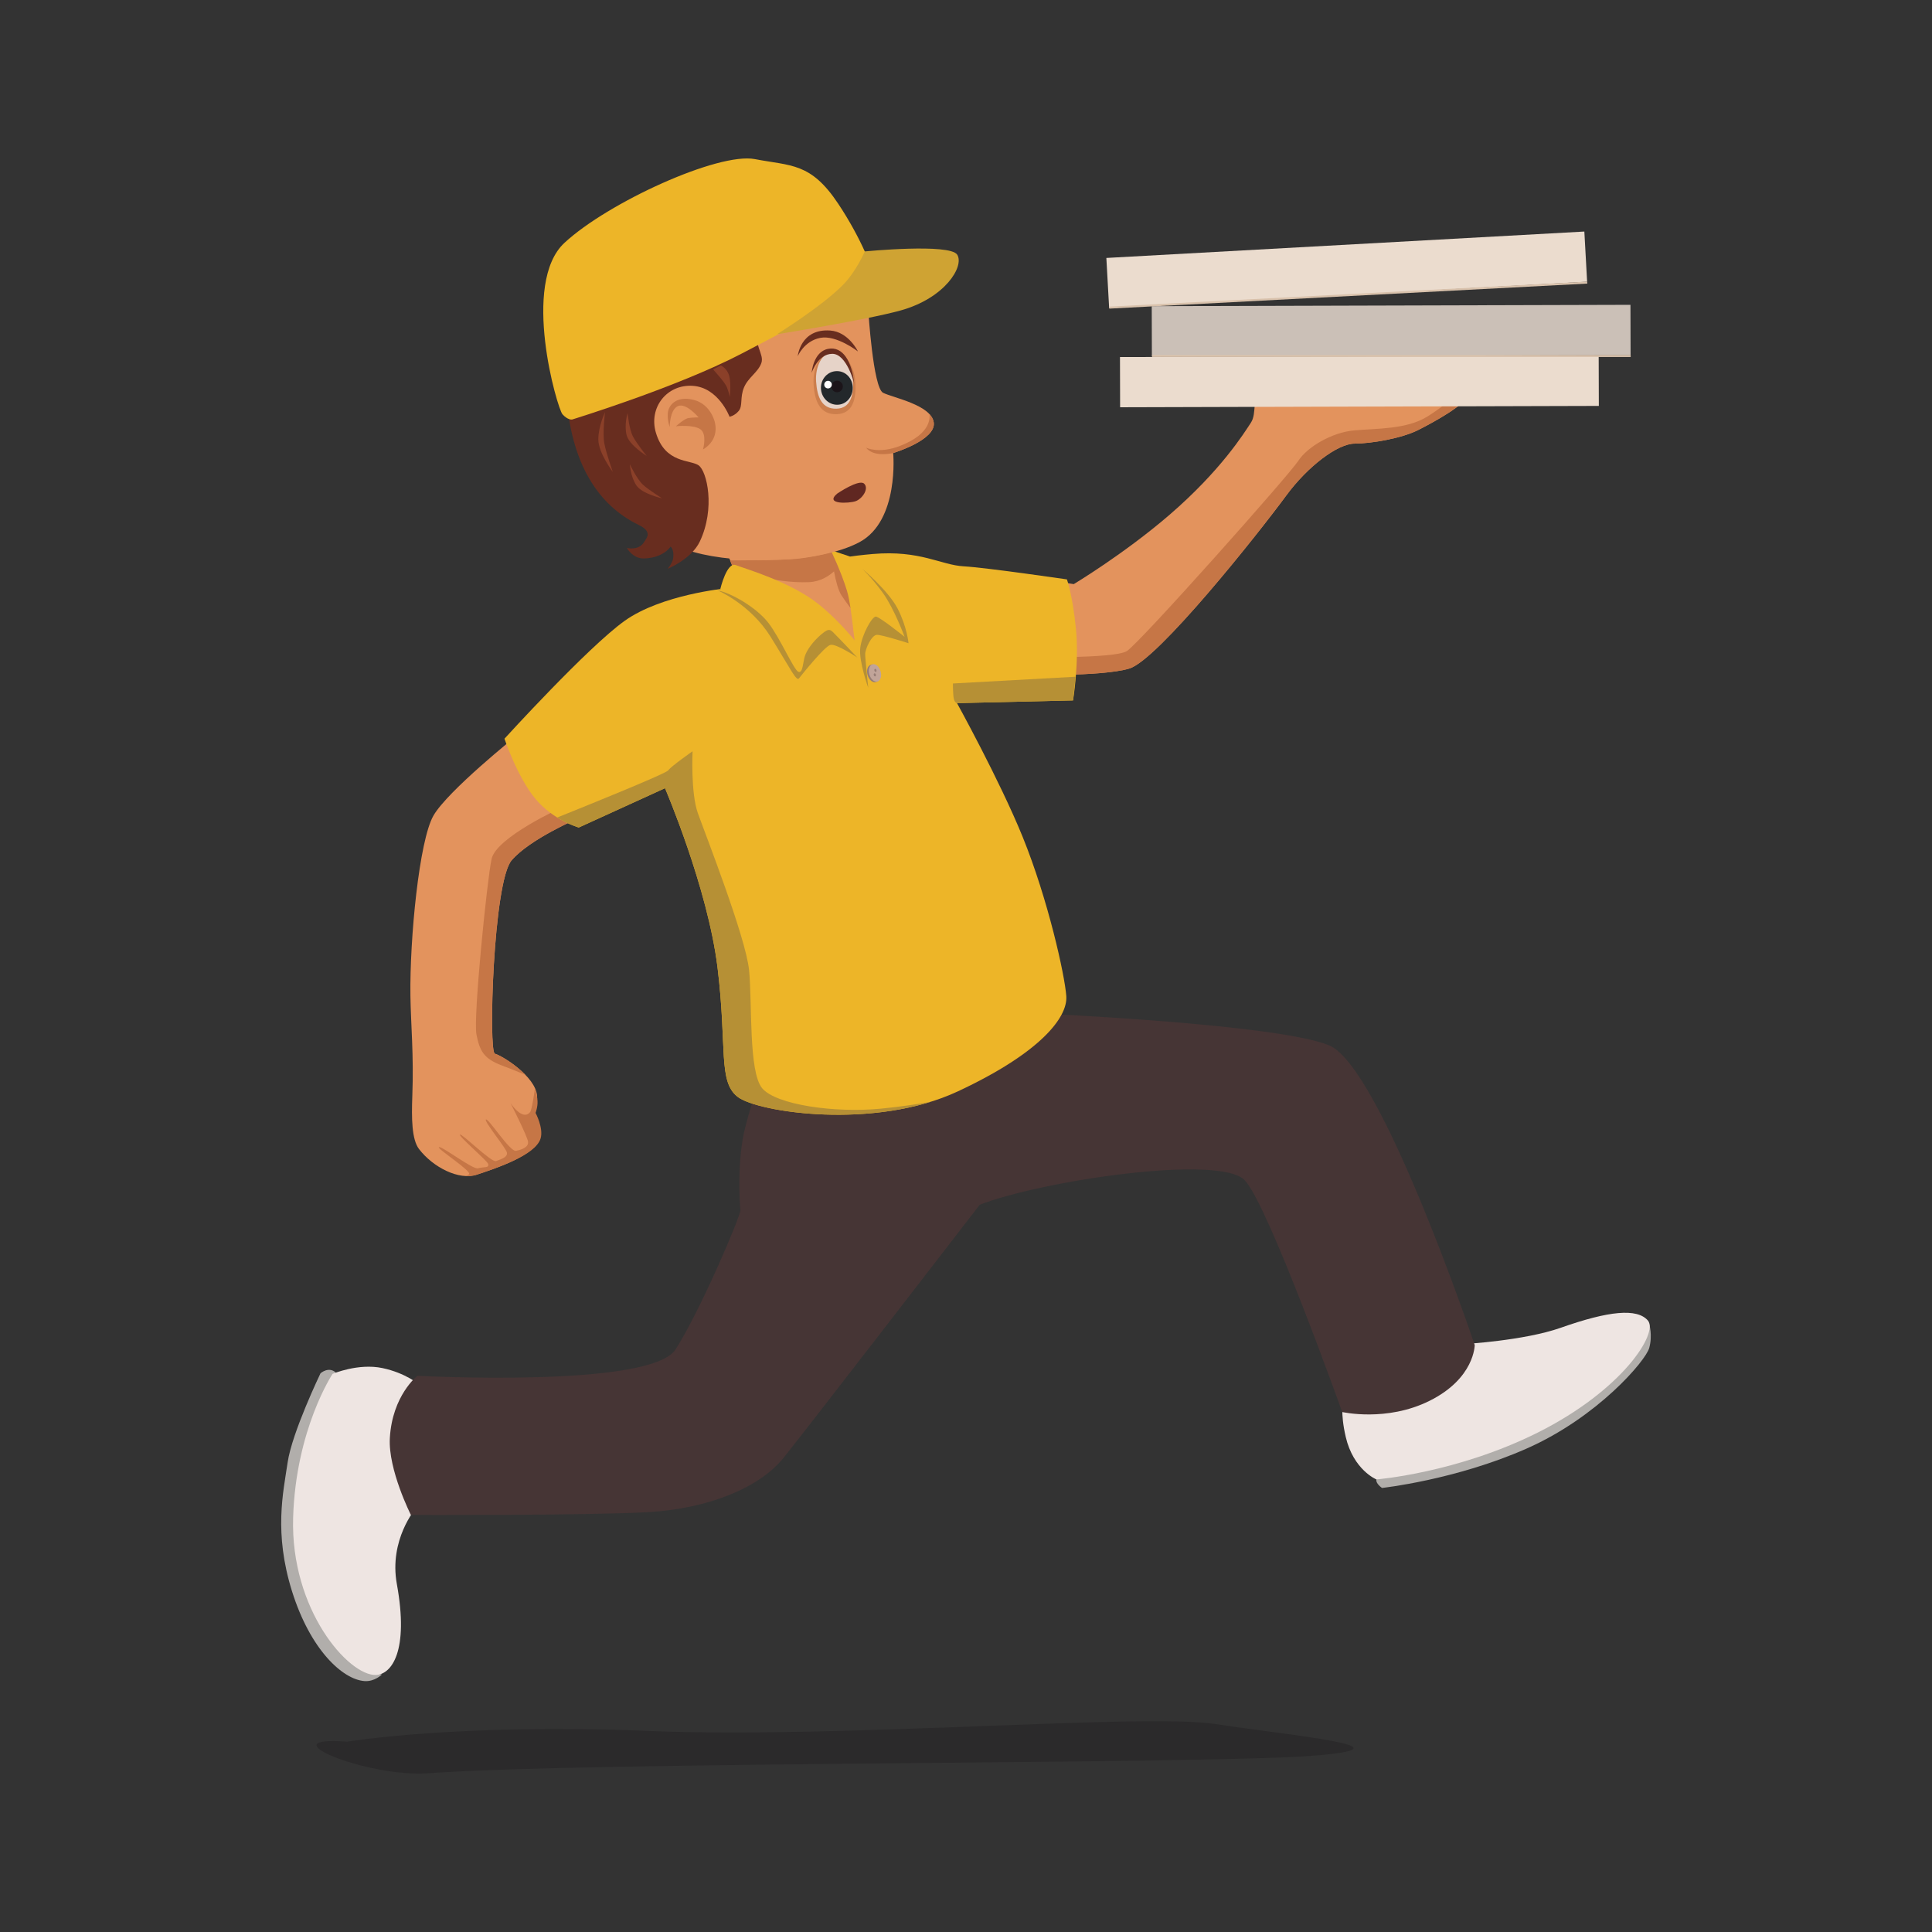 <?xml version="1.0" encoding="utf-8"?>
<!-- Designed by Vexels.com - 2016 All Rights Reserved - https://vexels.com/terms-and-conditions/  -->

<svg version="1.0" id="Capa_1" xmlns="http://www.w3.org/2000/svg" xmlns:xlink="http://www.w3.org/1999/xlink" x="0px" y="0px"
	 width="1200px" height="1200px" viewBox="0 0 1200 1200" enable-background="new 0 0 1200 1200" xml:space="preserve">
<rect x="0" y="0" width="1200" height="1200" fill="#333333" stroke="none"/>
<g>
	<g>
		<path fill="#E3935D" d="M631.583,357.235l35.354,5.576c0,0,31.404-18.883,59.247-42.859c32.342-27.849,46.59-51.083,50.727-57.328
			c4.142-6.245-0.1-16.016,7.182-18.108c7.26-2.103,35.328-2.186,44.701-0.136c9.357,2.05,34.302-1.13,44.7-1.161
			c10.393-0.032,38.456-2.177,37.43,3.012c-1.02,5.2-19.708,15.651-30.091,20.88c-10.383,5.22-29.083,8.39-39.476,8.432
			c-10.398,0.021-29.025,13.956-42.53,32.347c-17.607,23.956-79.772,102.123-97.425,107.363
			c-17.659,5.242-66.534,3.819-66.534,3.819L631.583,357.235z"/>
		<path fill="#C67646" d="M798.827,307.89c13.505-18.391,32.132-32.325,42.53-32.347c10.393-0.042,29.092-3.212,39.476-8.432
			c10.382-5.23,29.071-15.681,30.091-20.88c0.277-1.339-1.406-2.186-4.199-2.72c-4.944,4.3-12.564,10.514-20.191,15.232
			c-12.852,7.951-31.211,7.354-45.286,8.568c-14.081,1.223-29.375,10.398-34.889,18.977c-5.497,8.568-98.539,113.222-106.49,118.128
			c-7.956,4.886-63.045,3.661-64.88,3.661c0,0-0.225,0.659-0.622,1.726l0.501,9.269c0,0,48.875,1.423,66.534-3.819
			C719.055,410.013,781.22,331.846,798.827,307.89z"/>
		<path fill="#E3935D" d="M321.198,456.691c0,0-43.152,34.481-51.987,49.922c-8.836,15.43-14.787,76.377-14.29,112.008
			c0.235,17.146,2.145,36.719,1.176,62.046c-0.523,13.871-0.387,27.084,4.158,33.015c8.698,11.382,24.83,19.584,35.856,15.932
			c11.037-3.671,38.382-12.553,39.172-23.684c0.518-7.343-3.248-14.886-3.248-14.886s1.894-6.1,1.569-10.336
			c-0.989-12.459-22.141-25.242-26.231-26.216c-4.075-1.004-1.078-106.694,10.403-120.126
			c11.476-13.432,42.185-26.447,42.185-26.447S324.702,481.4,321.198,456.691z"/>
		<path fill="#C67646" d="M332.648,691.242c0,0,1.428-3.661,1.224-7.354c-0.209-3.661-1.627-7.742-1.627-7.742
			s-1.762,13.087-2.981,14.584c-4.723,5.837-12.14-5.534-12.14-5.534s10.477,20.608,10.859,23.976
			c0.371,3.38-3.745,4.865-7.49,5.619c-3.745,0.753-17.094-20.327-18.648-19.459c-1.553,0.858,12.648,17.952,13.025,20.588
			c0.381,2.626-2.616,3.745-6.742,5.242c-2.914,1.067-21.085-17.188-22.408-16.446c-1.303,0.733,17.281,16.518,17.544,18.318
			c0.371,2.626-2.25,1.495-6.377,2.626c-3.19,0.878-21.926-13.568-24.212-13.191c-2.291,0.387,20.938,15.178,18.6,16.925
			c-0.659,0.502-1.47,0.827-2.322,1.036c2.527,0.147,4.948-0.084,7.161-0.816c11.037-3.671,36.688-11.874,39.705-22.628
			C337.643,700.51,332.648,691.242,332.648,691.242z"/>
		<path fill="#C67646" d="M359.628,508.035l-11.068-6.308c0,0-40.396,18.36-43.247,31.834
			c-2.856,13.453-11.429,98.325-9.389,108.932c2.04,10.618,4.901,15.096,15.504,19.176c5.01,1.925,10.288,3.943,14.907,5.931
			c-6.837-7.072-16.357-12.481-18.961-13.109c-4.075-1.004-1.078-106.694,10.403-120.126
			C328.563,521.739,356.306,509.488,359.628,508.035z"/>
		<path fill="#B1AEAB" d="M208.614,852.544c0,0-25.426,50.402-23.161,94.444c2.27,44.032,23.161,78.544,32.237,84.893
			c9.085,6.361,19.525,8.17,19.525,8.17s-4.493,4.592-10.9,4.101c-13.626-1.087-33.597-19.531-44.957-55.852
			c-11.345-36.321-5.44-61.303-2.709-79.914c2.709-18.6,20.425-55.403,20.425-55.403S204.069,848.454,208.614,852.544z"/>
		<path fill="#B1AEAB" d="M1024.366,822.415c0,0,2.192,6.863,0,14.834c-2.192,7.951-32.09,43.069-76.267,62.537
			c-44.163,19.478-89.706,24.406-89.706,24.406s-3.99-2.636-3.504-5.293c0.497-2.647,70.989-13.621,103.09-33.1
			c32.095-19.478,50.204-36.227,56.778-44.994C1021.343,832.019,1024.366,822.415,1024.366,822.415z"/>
		<path fill="#EEE5E2" d="M908.942,834.833c0,0,37.546-2.05,60.507-10.148c29.872-10.534,47.332-12.229,54.064-4.518
			c6.726,7.699-15.608,43.142-68.176,69.525C905.014,914.934,854.889,918.9,854.889,918.9s-14.259-5.89-19.035-26.436
			c-3.535-15.201-1.595-22.628-1.595-22.628s30.061,2.05,48.111-6.811C900.422,854.155,908.942,834.833,908.942,834.833z"/>
		<path fill="#EEE5E2" d="M258.253,936.883c0,0-16.78,19.436-11.759,47.002c7.6,41.792-3.3,56.124-13.013,56.47
			c-16.894,0.585-53.143-40.401-51.412-97.74c1.648-54.89,24.495-89.276,24.495-89.276s15.932-6.788,30.986-3.598
			c14.441,3.055,22.706,10.168,22.706,10.168s-12.773,21.771-13.526,41.374C245.966,920.898,258.253,936.883,258.253,936.883z"/>
		<path fill="#463535" d="M646.297,629.532c0,0,146.866,6.465,179.206,19.73c32.336,13.264,90.464,186.157,90.464,186.157
			s0.042,20.734-28.163,34.71c-26.67,13.223-54.152,6.894-54.152,6.894s-45.297-126.927-60.284-143.716
			c-14.975-16.78-127.031,0.167-164.832,14.991c0,0-106.438,137.952-121.606,156.898c-15.164,18.955-46.935,31.854-84.433,34.03
			c-37.493,2.166-147.284,1.727-147.284,1.727s-14.191-28.068-13.077-47.757c1.501-26.477,17.099-38.664,17.099-38.664
			s144.966,7.804,160.418-16.446c15.477-24.249,40.668-83.46,40.229-86.557c-0.435-3.085-2.313-31.174,3.143-51.909
			c5.461-20.713,7.967-25.264,7.967-25.264s78.648,14.04,115.711-5.931C623.779,648.476,646.297,629.532,646.297,629.532z"/>
		<path fill="#EDB528" d="M450.619,365.489c0,0-39.674,3.766-62.599,20.096c-22.921,16.341-74.688,73.239-74.688,73.239
			s8.087,24.092,19.332,37.462c11.251,13.369,26.823,17.69,26.823,17.69l53.562-24.427c0,0,26.509,61.7,32.618,111.318
			c6.104,49.617,0.116,71.084,12.674,80.531c12.559,9.435,84.878,20.629,136.614-3.536c51.735-24.166,68.253-46.155,67.349-59.106
			c-0.905-12.962-11.325-60.11-27.127-98.995c-14.143-34.836-40.756-83.042-40.756-83.042l72.067-1.684
			c0,0,3.881-23.119,1.809-44.324c-2.081-21.215-5.602-30.84-5.602-30.84s-50.067-7.323-64.201-8.128
			c-14.133-0.806-26.964-10.188-56.48-7.637C491.214,348.521,450.619,365.489,450.619,365.489z"/>
		<polygon fill="#EBDCCE" points="993.066,252.121 695.721,252.958 695.637,221.773 992.971,220.936 		"/>
		<path fill="#E3935D" d="M527.065,368.701c-3.678-12.072-7.878-20.807-7.878-20.807l-3.243-6.225c0,0-41.615,6.434-63.642,3.379
			l4.583,11.612c0,0,44.068,19.605,52.95,26.634c8.013,6.361,20.263,19.95,22.559,22.524
			C530.998,398.693,530.167,378.88,527.065,368.701z"/>
		<path fill="#C67646" d="M529.408,379.005c0,0-3.473-17.805-8.756-28.935l-2.531-7.72c0,0-13.898,4.687-29.71,5.137
			c-21.42,0.617-34.889,0.617-34.889,0.617l2.134,5.618c0,0,24.496,8.798,46.799,7.867c7.187-0.314,12.47-3.881,15.555-6.706
			c1.067,5.67,2.627,11.874,4.677,14.949C526.966,376.265,529.408,379.005,529.408,379.005z"/>
		<path fill="#EDB528" d="M533.394,407.774c-2.616,0.628-3.667-28.82-7.344-40.904c-3.676-12.082-10.105-25.201-10.105-25.201
			l11.58,3.86c0,0,12.292,7.784,20.865,20.013c5.529,7.898,12.794,28.497,12.548,30.609c-0.246,2.103-13.161-11.936-17.753-11.319
			C538.598,385.439,535.998,407.157,533.394,407.774z"/>
		<path fill="#E3935D" d="M539.315,192.816c0,0,2.95,48.038,9.19,51.156c6.245,3.117,29.898,7.511,31.462,18.433
			c1.569,10.91-25.195,18.986-25.195,18.986s3.934,42.107-21.011,55.392c-24.946,13.265-75.457,13.904-102.756,6.131
			c-27.294-7.773-56.334-34.878-64.149-62.16c-7.82-27.294-14.871-70.949,10.048-113.076
			c24.923-42.127,109.723-38.445,134.882-21.927C541.434,165.23,539.315,192.816,539.315,192.816z"/>
		<path fill="#C67646" d="M579.967,262.405c-0.261-1.894-1.214-3.578-2.604-5.105c-0.1,1.036,2.149,11.696-18.271,19.636
			c-13.223,5.147-21.095,1.141-21.095,1.141s3.52,6.046,16.774,3.315C554.772,281.391,581.536,273.315,579.967,262.405z"/>
		<path fill="#C67646" d="M444.034,262.363c0,0-2.349-11.298-13.265-14.018c-10.916-2.72-15.593,3.525-15.974,8.201
			c-0.392,4.666,1.172,8.578,1.172,8.578s-0.005-10.534,5.057-12.868c5.064-2.343,12.878,6.998,12.878,6.998s-3.51,0-6.24,0.397
			c-2.731,0.398-7.8,5.085-7.8,5.085s10.917-1.183,15.211,1.935c4.288,3.117,1.563,12.47,1.563,12.47
			S446.769,274.068,444.034,262.363z"/>
		<g>
			<g>
				<path fill="#CC7E4C" d="M505.342,238.825c0.722,10.681,4.039,18.694,14.248,18.433c10.21-0.23,12.376-9.509,11.665-20.18
					c-0.717-10.671-7.088-18.914-14.248-18.433C509.856,219.137,504.625,228.176,505.342,238.825z"/>
				<g>
					<path fill="#E6D3C8" d="M506.9,237.005c0.655,9.729,3.605,17.063,12.596,16.843c8.987-0.199,10.879-8.652,10.226-18.371
						c-0.653-9.729-6.282-17.261-12.59-16.843C510.834,219.064,506.258,227.287,506.9,237.005z"/>
					<g>
						<path fill="#23282B" d="M509.956,241.974c0.591,5.754,5.518,9.949,10.999,9.373c5.477-0.566,9.228-5.848,8.631-11.603
							c-0.581-5.732-5.288-9.76-10.776-9.185C513.334,231.115,509.375,236.241,509.956,241.974z"/>
						<path fill="#1B1419" d="M516.384,240.415c0.198,1.977,1.956,3.4,3.928,3.202c1.956-0.21,3.389-1.977,3.18-3.944
							c-0.194-1.956-1.952-3.389-3.919-3.19C517.607,236.691,516.185,238.438,516.384,240.415z"/>
					</g>
				</g>
				<path fill="#FFFFFF" d="M511.959,239.149c0.125,1.287,1.287,2.239,2.584,2.092c1.286-0.136,2.233-1.287,2.103-2.584
					c-0.141-1.297-1.297-2.25-2.589-2.114C512.77,236.68,511.823,237.841,511.959,239.149z"/>
				<path fill="#682D1F" d="M530.517,238.05c0,0-4.603-18.369-13.61-18.286c-9.007,0.094-12.773,11.801-12.773,11.801
					s0.916-13.077,10.206-14.887C523.629,214.88,529.157,224.786,530.517,238.05z"/>
			</g>
			<path fill="#682D1F" d="M495.482,221.261c0,0,3.903-9.447,13.987-11.403c10.074-1.967,23.422,8.442,23.422,8.442
				s-5.811-12.209-17.251-13.004C497.093,204.01,495.482,221.261,495.482,221.261z"/>
		</g>
		<path fill="#EDB528" d="M447.402,365.845c0,0,3.997-17.02,9.635-14.833c5.65,2.186,34.403,10.419,51.872,24.636
			c17.481,14.206,32.744,34.888,30.301,36.708c-2.448,1.852-17.072-20.441-22.768-20.765c-5.697-0.346-18.218,30.285-19.846,26.351
			c-1.632-3.944-12.051-18.527-18.485-30.128C471.662,376.223,447.402,365.845,447.402,365.845z"/>
		<path fill="#B69035" d="M577.938,684.391c-8.265,1.443-18.779,3.034-30.673,4.205c-28.967,2.856-65.283-2.448-73.846-12.647
			c-8.568-10.2-6.124-53.039-8.165-73.438c-2.04-20.41-27.335-84.871-31.828-97.52c-4.487-12.659-3.259-38.362-3.259-38.362
			s-13.469,9.395-15.1,11.842c-1.423,2.123-55.078,23.726-68.961,29.292c7.302,4.52,13.38,6.214,13.38,6.214l53.562-24.427
			c0,0,26.509,61.7,32.618,111.318c6.104,49.617,0.116,71.084,12.674,80.531C469.57,689.84,528.582,699.674,577.938,684.391z"/>
		<path fill="#B69035" d="M591.882,424.523c0,0-0.042,7.124,0.581,9.571c0.602,2.458,1.957,2.626,1.957,2.626l72.067-1.684
			l1.553-14.708L591.882,424.523z"/>
		<g>
			<polygon fill="#CBC0B7" points="1012.796,220.528 715.456,221.376 715.367,190.169 1012.712,189.333 			"/>
			<rect x="715.592" y="220.476" fill="#D9C2AC" width="297.251" height="1.245"/>
		</g>
		<g>
			<polygon fill="#EBDCCE" points="985.79,174.97 688.911,191.362 687.179,160.219 984.07,143.816 			"/>
			<polygon fill="#D9C2AC" points="985.895,176.141 689.046,191.697 688.984,190.463 985.832,174.917 			"/>
		</g>
		<path fill="#682D1F" d="M515.945,144.977c-28.597-11.947-76.938-11.906-118.516,5.795c-41.568,17.7-47.813,59.137-45.81,92.676
			c2.683,44.9,20.327,70.603,45.062,82.591c9.049,4.362,4.776,8.285,3.29,10.743c-3.264,5.398-10.613,3.558-10.613,3.558
			s3.682,6.737,10.613,6.527c12.245-0.345,16.529-7.343,16.529-7.343s2.343,1.642,1.632,7.156c-0.392,2.981-3.462,6.632-3.462,6.632
			s14.813-6.015,19.997-16.968c9.776-20.639,4.451-43.686-0.749-47.316c-5.199-3.64-20.797-1.025-26.524-20.253
			c-4.63-15.524,6.737-30.159,22.853-29.134c16.11,1.025,22.884,19.207,22.884,19.207s3.117-0.513,5.712-3.63
			c2.605-3.128,0.659-8.286,3.253-14.531c2.589-6.235,8.688-9.394,10.765-15.116c2.076-5.712-5.1-10.963-2.506-23.444
			c2.589-12.469,15.985-23.872,43.54-23.37c11.967,0.22,27.031-0.021,27.031-0.021S532.285,151.787,515.945,144.977z"/>
		<g>
			<path fill="#EDB528" d="M355.291,260.585c0,0-2.657,0.397-5.921-3.264c-3.259-3.672-25.871-81.367,1.229-106.495
				c27.1-25.128,95.543-56.334,118.233-52.003c22.68,4.351,34.731,2.05,51.825,27.753c14.227,21.383,22.424,42.2,21.927,46.228
				c-0.502,4.028-48.399,29.355-82.22,46.971C420.245,240.677,355.291,260.585,355.291,260.585z"/>
			<path fill="#CFA333" d="M482.573,207.608c0,0,27.843-17.25,41.098-30.735c8.243-8.401,13.474-20.713,13.474-20.713
				s52.892-5.157,57.406,2.04c4.518,7.187-7.486,26.98-35.255,34.659C538.039,198.737,482.573,207.608,482.573,207.608z"/>
		</g>
		<path fill="#8B4029" d="M375.8,256.002c0,0-1.679,12.92-0.434,19.438c1.239,6.517,5.278,17.68,5.278,17.68
			s-9.007-11.779-9.007-20.169C371.637,264.58,375.8,256.002,375.8,256.002z"/>
		<path fill="#8B4029" d="M389.782,256.546c0,0,0.973,10.106,3.426,14.677c2.449,4.583,8.442,11.947,8.442,11.947
			s-10.78-6.602-12.433-12.878C387.57,264.016,389.782,256.546,389.782,256.546z"/>
		<path fill="#8B4029" d="M391.22,288.349c0,0,4.284,9.195,8.118,12.699c3.829,3.494,11.931,8.463,11.931,8.463
			s-12.371-2.646-16.006-8.023C391.618,296.111,391.22,288.349,391.22,288.349z"/>
		<path fill="#8B4029" d="M442.893,229.431c0,0,7.339,7.95,8.562,11.015c1.219,3.054,1.836,6.109,1.836,6.109
			s0.916-7.961-0.309-12.846c-1.218-4.906-5.204-6.727-5.204-6.727L442.893,229.431z"/>
		<g>
			<path fill="#977D75" d="M541.795,412.628c0,0,3.337,2.26,4.032,4.666c0.691,2.406-0.722,6.004-0.722,6.004
				s-0.842,0.241-1.203,0.356c-1.914,0.555-4.168-1.401-5.031-4.342c-0.853-2.949,0-5.795,1.925-6.349
				C541.151,412.858,541.795,412.628,541.795,412.628z"/>
			<path fill="#C1A499" d="M546.957,416.938c0.858,2.96,0,5.806-1.92,6.36c-1.914,0.555-4.174-1.381-5.031-4.342
				c-0.853-2.939,0.01-5.795,1.929-6.349C543.849,412.053,546.104,413.998,546.957,416.938z"/>
			<path fill="#977D75" d="M544.388,416.206c0.152,0.523-0.01,1.005-0.361,1.119c-0.356,0.094-0.758-0.23-0.904-0.753
				c-0.158-0.523,0.005-1.025,0.361-1.119C543.834,415.348,544.242,415.683,544.388,416.206z"/>
			<path fill="#977D75" d="M544.012,418.989c0.151,0.523-0.021,1.025-0.372,1.119c-0.345,0.104-0.758-0.23-0.909-0.754
				c-0.141-0.512,0.015-1.014,0.365-1.118C543.452,418.141,543.86,418.476,544.012,418.989z"/>
		</g>
		<path fill="#B69035" d="M445.666,366.661c0,0,20.405,8.578,33.047,28.978c12.658,20.399,15.922,27.743,17.549,25.703
			c1.637-2.04,15.916-19.991,19.589-20.808c3.672-0.806,16.628,7.856,16.628,7.856s-9.274-9.885-12.956-13.568
			c-3.672-3.682-4.08-5.304-9.384-0.826c-5.309,4.509-8.981,9.802-10.2,13.474c-1.223,3.671-1.223,11.015-4.074,9.791
			c-2.861-1.223-11.429-21.215-18.779-30.599C469.737,377.279,454.233,368.303,445.666,366.661z"/>
		<path fill="#B69035" d="M539.284,427.19c0,0-5.89-16.341-4.975-24.616c0.921-8.263,7.35-19.897,9.792-19.594
			c2.453,0.314,17.752,12.554,17.752,12.554s-6.428-17.449-13.463-27.231c-7.045-9.791-13.16-15.305-13.16-15.305
			s16.523,13.767,22.339,25.086c5.811,11.329,6.732,21.425,6.732,21.425s-16.22-5.199-19.583-5.199
			c-3.373,0-7.343,8.871-7.343,11.936C537.375,409.302,539.284,427.19,539.284,427.19z"/>
		<path fill="#602721" d="M519.988,306.593c0,0,13.621-9.29,16.78-6.151c3.154,3.148-1.265,9.446-5.34,10.858
			C527.352,312.723,511.901,313.435,519.988,306.593z"/>
	</g>
	<path opacity="0.2" fill="#0C050D" d="M215.592,1081.802c0,0,68.558-11.549,187.785-6.664
		c119.222,4.875,307.005-11.215,351.717-4.279c44.706,6.926,128.16,14.416,59.608,19.71c-68.558,5.271-447.103,3.525-548.435,10.806
		C227.471,1104.168,164.928,1077.921,215.592,1081.802z"/>
</g>
</svg>
